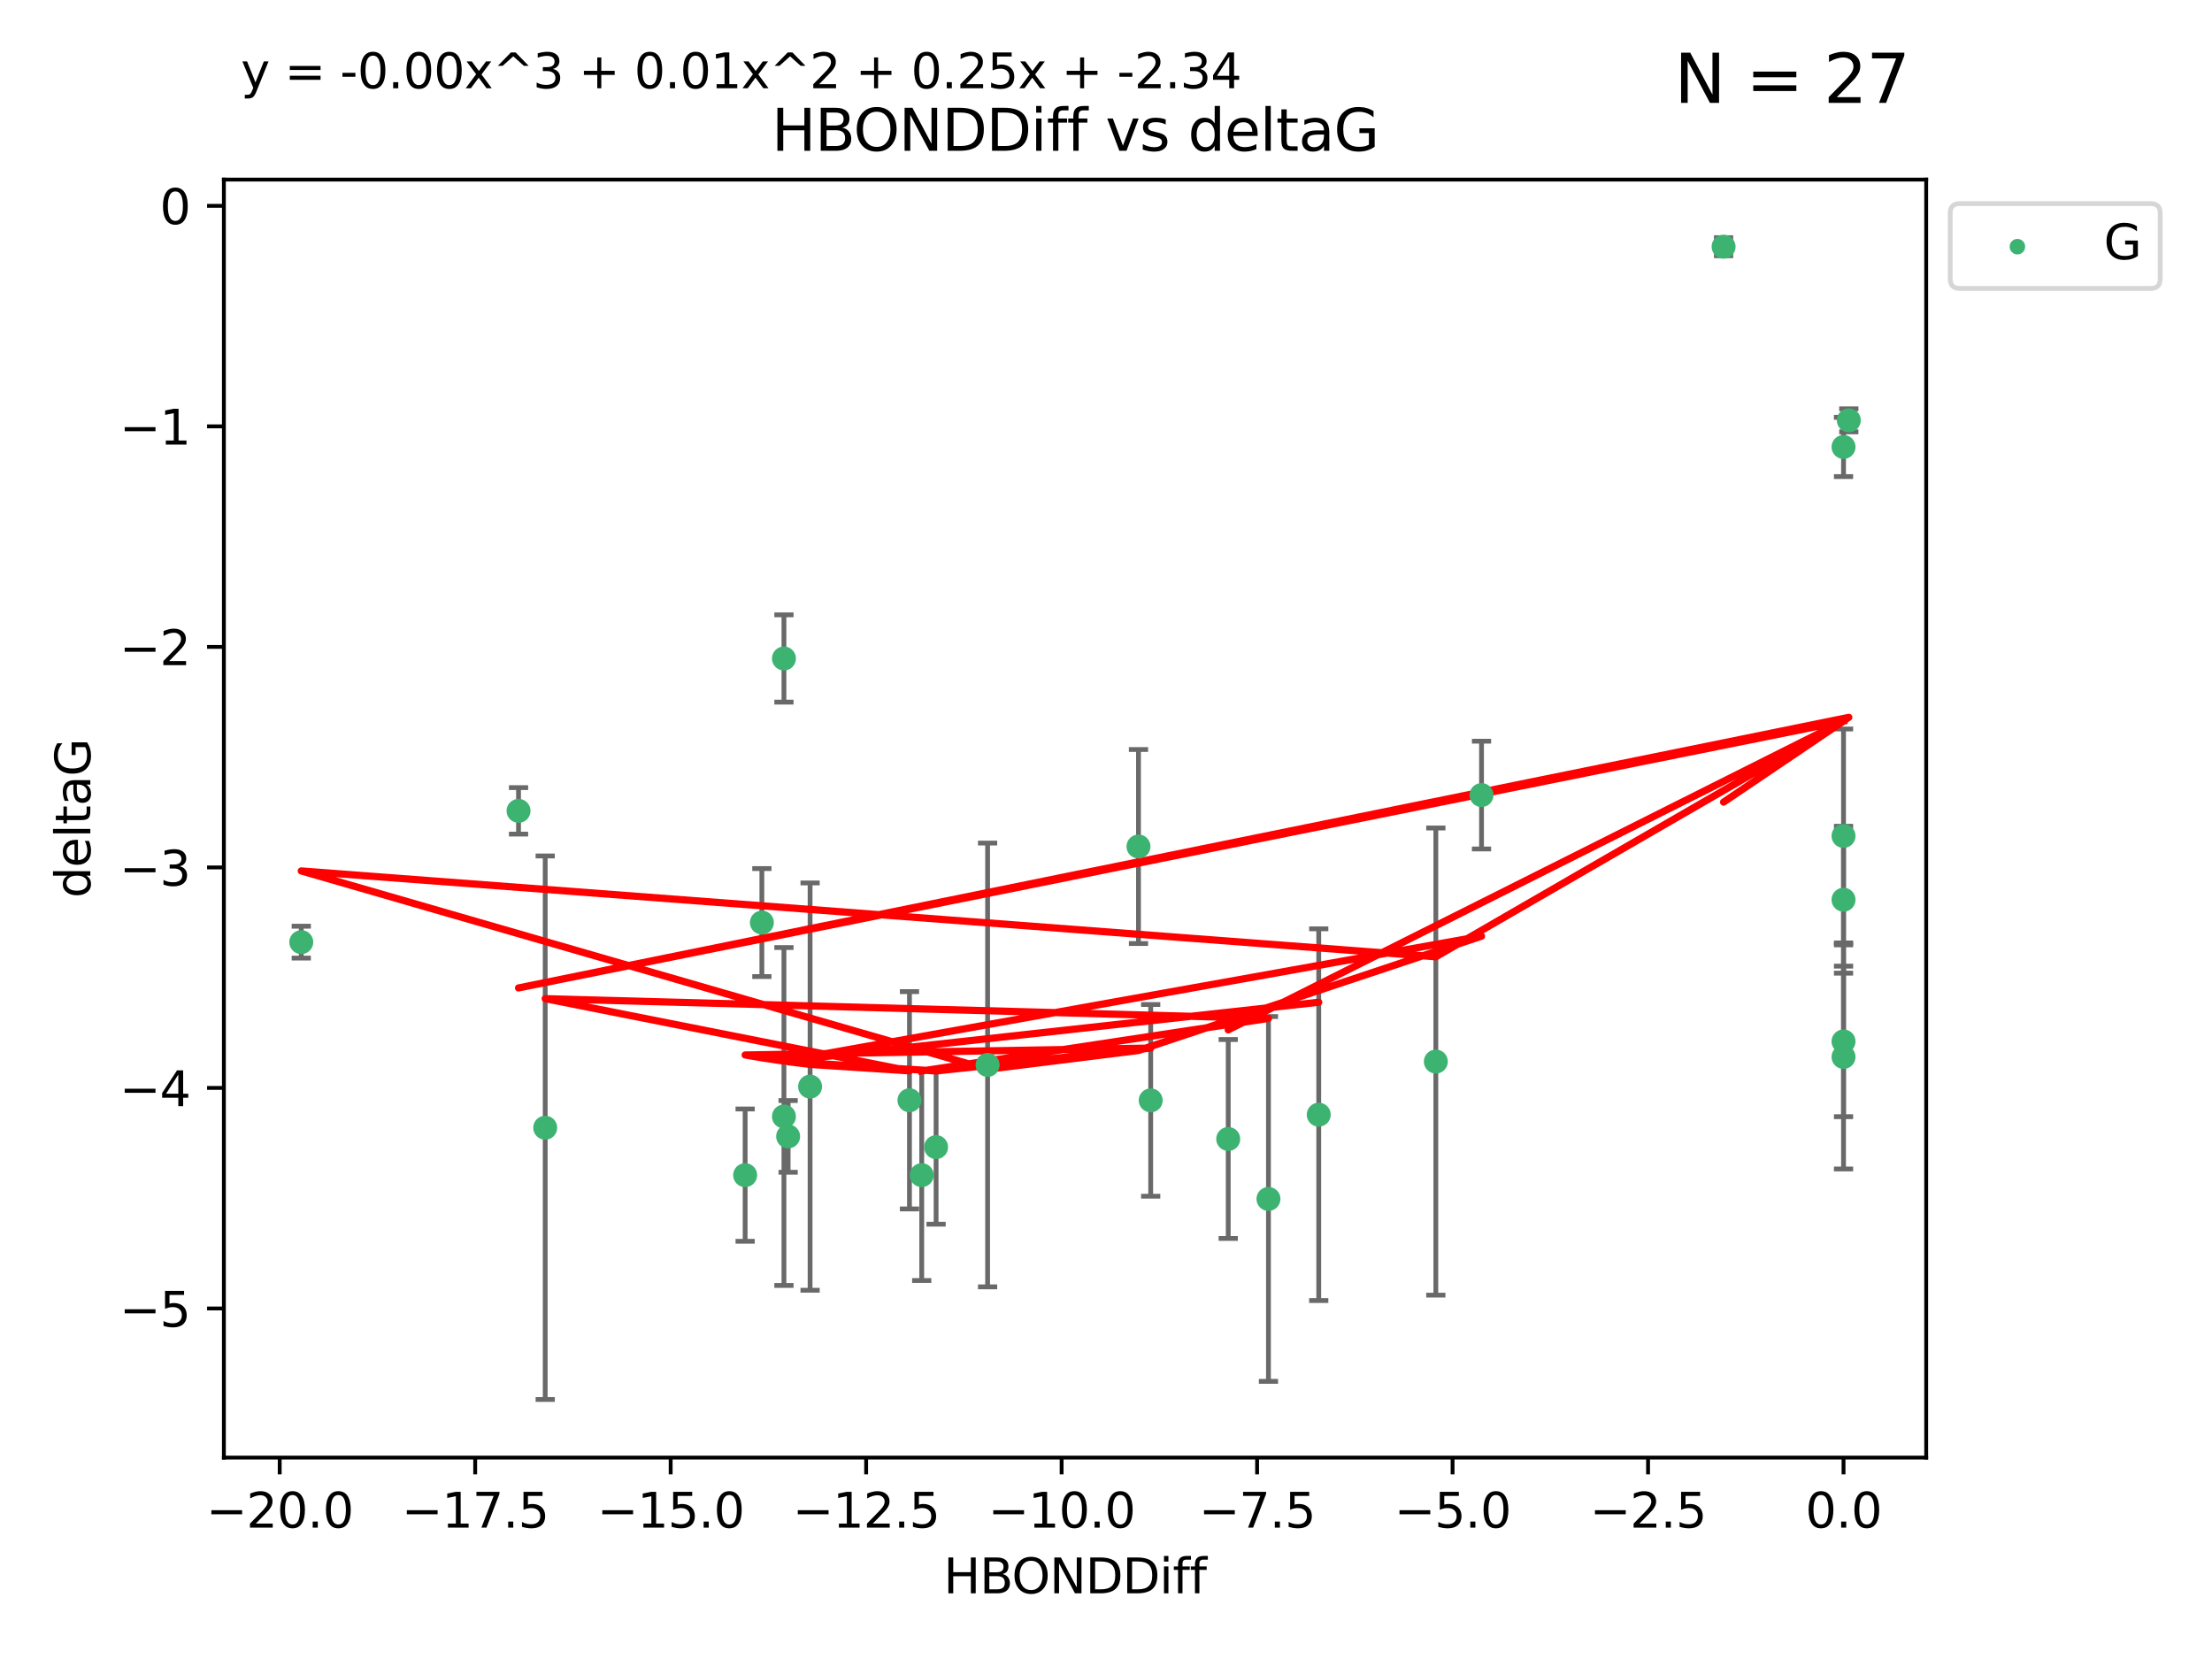 <?xml version="1.0" encoding="utf-8" standalone="no"?>
<!DOCTYPE svg PUBLIC "-//W3C//DTD SVG 1.1//EN"
  "http://www.w3.org/Graphics/SVG/1.1/DTD/svg11.dtd">
<svg xmlns:xlink="http://www.w3.org/1999/xlink" width="460.8pt" height="345.6pt" viewBox="0 0 460.8 345.6" xmlns="http://www.w3.org/2000/svg" version="1.1">
 <defs>
  <style type="text/css">*{stroke-linejoin: round; stroke-linecap: butt}</style>
 </defs>
 <g id="figure_1">
  <g id="patch_1">
   <path d="M 0 345.6 
L 460.8 345.6 
L 460.8 0 
L 0 0 
z
" style="fill: #ffffff"/>
  </g>
  <g id="axes_1">
   <g id="patch_2">
    <path d="M 46.64 303.64 
L 401.26 303.64 
L 401.26 37.411 
L 46.64 37.411 
z
" style="fill: #ffffff"/>
   </g>
   <g id="PathCollection_1">
    <defs>
     <path id="m6a89bf83ae" d="M 0 1.118 
C 0.297 1.118 0.581 1 0.791 0.791 
C 1 0.581 1.118 0.297 1.118 0 
C 1.118 -0.297 1 -0.581 0.791 -0.791 
C 0.581 -1 0.297 -1.118 0 -1.118 
C -0.297 -1.118 -0.581 -1 -0.791 -0.791 
C -1 -0.581 -1.118 -0.297 -1.118 0 
C -1.118 0.297 -1 0.581 -0.791 0.791 
C -0.581 1 -0.297 1.118 0 1.118 
z
" style="stroke: #3cb371"/>
    </defs>
    <g clip-path="url(#p6e19964508)">
     <use xlink:href="#m6a89bf83ae" x="192.013" y="244.801" style="fill: #3cb371; stroke: #3cb371"/>
     <use xlink:href="#m6a89bf83ae" x="264.243" y="249.76" style="fill: #3cb371; stroke: #3cb371"/>
     <use xlink:href="#m6a89bf83ae" x="113.576" y="234.926" style="fill: #3cb371; stroke: #3cb371"/>
     <use xlink:href="#m6a89bf83ae" x="189.459" y="229.207" style="fill: #3cb371; stroke: #3cb371"/>
     <use xlink:href="#m6a89bf83ae" x="168.756" y="226.36" style="fill: #3cb371; stroke: #3cb371"/>
     <use xlink:href="#m6a89bf83ae" x="164.182" y="236.736" style="fill: #3cb371; stroke: #3cb371"/>
     <use xlink:href="#m6a89bf83ae" x="195.003" y="238.966" style="fill: #3cb371; stroke: #3cb371"/>
     <use xlink:href="#m6a89bf83ae" x="239.711" y="229.226" style="fill: #3cb371; stroke: #3cb371"/>
     <use xlink:href="#m6a89bf83ae" x="155.227" y="244.803" style="fill: #3cb371; stroke: #3cb371"/>
     <use xlink:href="#m6a89bf83ae" x="158.711" y="192.187" style="fill: #3cb371; stroke: #3cb371"/>
     <use xlink:href="#m6a89bf83ae" x="163.309" y="232.587" style="fill: #3cb371; stroke: #3cb371"/>
     <use xlink:href="#m6a89bf83ae" x="274.717" y="232.207" style="fill: #3cb371; stroke: #3cb371"/>
     <use xlink:href="#m6a89bf83ae" x="163.311" y="137.174" style="fill: #3cb371; stroke: #3cb371"/>
     <use xlink:href="#m6a89bf83ae" x="308.628" y="165.628" style="fill: #3cb371; stroke: #3cb371"/>
     <use xlink:href="#m6a89bf83ae" x="237.168" y="176.344" style="fill: #3cb371; stroke: #3cb371"/>
     <use xlink:href="#m6a89bf83ae" x="205.734" y="221.848" style="fill: #3cb371; stroke: #3cb371"/>
     <use xlink:href="#m6a89bf83ae" x="62.759" y="196.265" style="fill: #3cb371; stroke: #3cb371"/>
     <use xlink:href="#m6a89bf83ae" x="299.111" y="221.145" style="fill: #3cb371; stroke: #3cb371"/>
     <use xlink:href="#m6a89bf83ae" x="384.041" y="187.429" style="fill: #3cb371; stroke: #3cb371"/>
     <use xlink:href="#m6a89bf83ae" x="384.041" y="174.144" style="fill: #3cb371; stroke: #3cb371"/>
     <use xlink:href="#m6a89bf83ae" x="384.041" y="220.179" style="fill: #3cb371; stroke: #3cb371"/>
     <use xlink:href="#m6a89bf83ae" x="255.861" y="237.271" style="fill: #3cb371; stroke: #3cb371"/>
     <use xlink:href="#m6a89bf83ae" x="384.041" y="93.109" style="fill: #3cb371; stroke: #3cb371"/>
     <use xlink:href="#m6a89bf83ae" x="359.055" y="51.392" style="fill: #3cb371; stroke: #3cb371"/>
     <use xlink:href="#m6a89bf83ae" x="385.141" y="87.559" style="fill: #3cb371; stroke: #3cb371"/>
     <use xlink:href="#m6a89bf83ae" x="108.02" y="168.916" style="fill: #3cb371; stroke: #3cb371"/>
     <use xlink:href="#m6a89bf83ae" x="384.041" y="216.946" style="fill: #3cb371; stroke: #3cb371"/>
    </g>
   </g>
   <g id="matplotlib.axis_1">
    <g id="xtick_1">
     <g id="line2d_1">
      <defs>
       <path id="mb4b4fa2642" d="M 0 0 
L 0 3.5 
" style="stroke: #000000; stroke-width: 0.8"/>
      </defs>
      <g>
       <use xlink:href="#mb4b4fa2642" x="58.268" y="303.64" style="stroke: #000000; stroke-width: 0.8"/>
      </g>
     </g>
     <g id="text_1">
      <!-- −20.0 -->
      <g transform="translate(42.946 318.238)scale(0.1 -0.1)">
       <defs>
        <path id="DejaVuSans-2212" d="M 678 2272 
L 4684 2272 
L 4684 1741 
L 678 1741 
L 678 2272 
z
" transform="scale(0.016)"/>
        <path id="DejaVuSans-32" d="M 1228 531 
L 3431 531 
L 3431 0 
L 469 0 
L 469 531 
Q 828 903 1448 1529 
Q 2069 2156 2228 2338 
Q 2531 2678 2651 2914 
Q 2772 3150 2772 3378 
Q 2772 3750 2511 3984 
Q 2250 4219 1831 4219 
Q 1534 4219 1204 4116 
Q 875 4013 500 3803 
L 500 4441 
Q 881 4594 1212 4672 
Q 1544 4750 1819 4750 
Q 2544 4750 2975 4387 
Q 3406 4025 3406 3419 
Q 3406 3131 3298 2873 
Q 3191 2616 2906 2266 
Q 2828 2175 2409 1742 
Q 1991 1309 1228 531 
z
" transform="scale(0.016)"/>
        <path id="DejaVuSans-30" d="M 2034 4250 
Q 1547 4250 1301 3770 
Q 1056 3291 1056 2328 
Q 1056 1369 1301 889 
Q 1547 409 2034 409 
Q 2525 409 2770 889 
Q 3016 1369 3016 2328 
Q 3016 3291 2770 3770 
Q 2525 4250 2034 4250 
z
M 2034 4750 
Q 2819 4750 3233 4129 
Q 3647 3509 3647 2328 
Q 3647 1150 3233 529 
Q 2819 -91 2034 -91 
Q 1250 -91 836 529 
Q 422 1150 422 2328 
Q 422 3509 836 4129 
Q 1250 4750 2034 4750 
z
" transform="scale(0.016)"/>
        <path id="DejaVuSans-2e" d="M 684 794 
L 1344 794 
L 1344 0 
L 684 0 
L 684 794 
z
" transform="scale(0.016)"/>
       </defs>
       <use xlink:href="#DejaVuSans-2212"/>
       <use xlink:href="#DejaVuSans-32" x="83.789"/>
       <use xlink:href="#DejaVuSans-30" x="147.412"/>
       <use xlink:href="#DejaVuSans-2e" x="211.035"/>
       <use xlink:href="#DejaVuSans-30" x="242.822"/>
      </g>
     </g>
    </g>
    <g id="xtick_2">
     <g id="line2d_2">
      <g>
       <use xlink:href="#mb4b4fa2642" x="98.99" y="303.64" style="stroke: #000000; stroke-width: 0.8"/>
      </g>
     </g>
     <g id="text_2">
      <!-- −17.5 -->
      <g transform="translate(83.667 318.238)scale(0.1 -0.1)">
       <defs>
        <path id="DejaVuSans-31" d="M 794 531 
L 1825 531 
L 1825 4091 
L 703 3866 
L 703 4441 
L 1819 4666 
L 2450 4666 
L 2450 531 
L 3481 531 
L 3481 0 
L 794 0 
L 794 531 
z
" transform="scale(0.016)"/>
        <path id="DejaVuSans-37" d="M 525 4666 
L 3525 4666 
L 3525 4397 
L 1831 0 
L 1172 0 
L 2766 4134 
L 525 4134 
L 525 4666 
z
" transform="scale(0.016)"/>
        <path id="DejaVuSans-35" d="M 691 4666 
L 3169 4666 
L 3169 4134 
L 1269 4134 
L 1269 2991 
Q 1406 3038 1543 3061 
Q 1681 3084 1819 3084 
Q 2600 3084 3056 2656 
Q 3513 2228 3513 1497 
Q 3513 744 3044 326 
Q 2575 -91 1722 -91 
Q 1428 -91 1123 -41 
Q 819 9 494 109 
L 494 744 
Q 775 591 1075 516 
Q 1375 441 1709 441 
Q 2250 441 2565 725 
Q 2881 1009 2881 1497 
Q 2881 1984 2565 2268 
Q 2250 2553 1709 2553 
Q 1456 2553 1204 2497 
Q 953 2441 691 2322 
L 691 4666 
z
" transform="scale(0.016)"/>
       </defs>
       <use xlink:href="#DejaVuSans-2212"/>
       <use xlink:href="#DejaVuSans-31" x="83.789"/>
       <use xlink:href="#DejaVuSans-37" x="147.412"/>
       <use xlink:href="#DejaVuSans-2e" x="211.035"/>
       <use xlink:href="#DejaVuSans-35" x="242.822"/>
      </g>
     </g>
    </g>
    <g id="xtick_3">
     <g id="line2d_3">
      <g>
       <use xlink:href="#mb4b4fa2642" x="139.712" y="303.64" style="stroke: #000000; stroke-width: 0.8"/>
      </g>
     </g>
     <g id="text_3">
      <!-- −15.0 -->
      <g transform="translate(124.389 318.238)scale(0.1 -0.1)">
       <use xlink:href="#DejaVuSans-2212"/>
       <use xlink:href="#DejaVuSans-31" x="83.789"/>
       <use xlink:href="#DejaVuSans-35" x="147.412"/>
       <use xlink:href="#DejaVuSans-2e" x="211.035"/>
       <use xlink:href="#DejaVuSans-30" x="242.822"/>
      </g>
     </g>
    </g>
    <g id="xtick_4">
     <g id="line2d_4">
      <g>
       <use xlink:href="#mb4b4fa2642" x="180.433" y="303.64" style="stroke: #000000; stroke-width: 0.8"/>
      </g>
     </g>
     <g id="text_4">
      <!-- −12.5 -->
      <g transform="translate(165.111 318.238)scale(0.1 -0.1)">
       <use xlink:href="#DejaVuSans-2212"/>
       <use xlink:href="#DejaVuSans-31" x="83.789"/>
       <use xlink:href="#DejaVuSans-32" x="147.412"/>
       <use xlink:href="#DejaVuSans-2e" x="211.035"/>
       <use xlink:href="#DejaVuSans-35" x="242.822"/>
      </g>
     </g>
    </g>
    <g id="xtick_5">
     <g id="line2d_5">
      <g>
       <use xlink:href="#mb4b4fa2642" x="221.155" y="303.64" style="stroke: #000000; stroke-width: 0.8"/>
      </g>
     </g>
     <g id="text_5">
      <!-- −10.0 -->
      <g transform="translate(205.832 318.238)scale(0.1 -0.1)">
       <use xlink:href="#DejaVuSans-2212"/>
       <use xlink:href="#DejaVuSans-31" x="83.789"/>
       <use xlink:href="#DejaVuSans-30" x="147.412"/>
       <use xlink:href="#DejaVuSans-2e" x="211.035"/>
       <use xlink:href="#DejaVuSans-30" x="242.822"/>
      </g>
     </g>
    </g>
    <g id="xtick_6">
     <g id="line2d_6">
      <g>
       <use xlink:href="#mb4b4fa2642" x="261.877" y="303.64" style="stroke: #000000; stroke-width: 0.8"/>
      </g>
     </g>
     <g id="text_6">
      <!-- −7.5 -->
      <g transform="translate(249.735 318.238)scale(0.1 -0.1)">
       <use xlink:href="#DejaVuSans-2212"/>
       <use xlink:href="#DejaVuSans-37" x="83.789"/>
       <use xlink:href="#DejaVuSans-2e" x="147.412"/>
       <use xlink:href="#DejaVuSans-35" x="179.199"/>
      </g>
     </g>
    </g>
    <g id="xtick_7">
     <g id="line2d_7">
      <g>
       <use xlink:href="#mb4b4fa2642" x="302.598" y="303.64" style="stroke: #000000; stroke-width: 0.8"/>
      </g>
     </g>
     <g id="text_7">
      <!-- −5.0 -->
      <g transform="translate(290.457 318.238)scale(0.1 -0.1)">
       <use xlink:href="#DejaVuSans-2212"/>
       <use xlink:href="#DejaVuSans-35" x="83.789"/>
       <use xlink:href="#DejaVuSans-2e" x="147.412"/>
       <use xlink:href="#DejaVuSans-30" x="179.199"/>
      </g>
     </g>
    </g>
    <g id="xtick_8">
     <g id="line2d_8">
      <g>
       <use xlink:href="#mb4b4fa2642" x="343.32" y="303.64" style="stroke: #000000; stroke-width: 0.8"/>
      </g>
     </g>
     <g id="text_8">
      <!-- −2.5 -->
      <g transform="translate(331.178 318.238)scale(0.1 -0.1)">
       <use xlink:href="#DejaVuSans-2212"/>
       <use xlink:href="#DejaVuSans-32" x="83.789"/>
       <use xlink:href="#DejaVuSans-2e" x="147.412"/>
       <use xlink:href="#DejaVuSans-35" x="179.199"/>
      </g>
     </g>
    </g>
    <g id="xtick_9">
     <g id="line2d_9">
      <g>
       <use xlink:href="#mb4b4fa2642" x="384.041" y="303.64" style="stroke: #000000; stroke-width: 0.8"/>
      </g>
     </g>
     <g id="text_9">
      <!-- 0.0 -->
      <g transform="translate(376.09 318.238)scale(0.1 -0.1)">
       <use xlink:href="#DejaVuSans-30"/>
       <use xlink:href="#DejaVuSans-2e" x="63.623"/>
       <use xlink:href="#DejaVuSans-30" x="95.41"/>
      </g>
     </g>
    </g>
    <g id="text_10">
     <!-- HBONDDiff -->
     <g transform="translate(196.561 331.917)scale(0.1 -0.1)">
      <defs>
       <path id="DejaVuSans-48" d="M 628 4666 
L 1259 4666 
L 1259 2753 
L 3553 2753 
L 3553 4666 
L 4184 4666 
L 4184 0 
L 3553 0 
L 3553 2222 
L 1259 2222 
L 1259 0 
L 628 0 
L 628 4666 
z
" transform="scale(0.016)"/>
       <path id="DejaVuSans-42" d="M 1259 2228 
L 1259 519 
L 2272 519 
Q 2781 519 3026 730 
Q 3272 941 3272 1375 
Q 3272 1813 3026 2020 
Q 2781 2228 2272 2228 
L 1259 2228 
z
M 1259 4147 
L 1259 2741 
L 2194 2741 
Q 2656 2741 2882 2914 
Q 3109 3088 3109 3444 
Q 3109 3797 2882 3972 
Q 2656 4147 2194 4147 
L 1259 4147 
z
M 628 4666 
L 2241 4666 
Q 2963 4666 3353 4366 
Q 3744 4066 3744 3513 
Q 3744 3084 3544 2831 
Q 3344 2578 2956 2516 
Q 3422 2416 3680 2098 
Q 3938 1781 3938 1306 
Q 3938 681 3513 340 
Q 3088 0 2303 0 
L 628 0 
L 628 4666 
z
" transform="scale(0.016)"/>
       <path id="DejaVuSans-4f" d="M 2522 4238 
Q 1834 4238 1429 3725 
Q 1025 3213 1025 2328 
Q 1025 1447 1429 934 
Q 1834 422 2522 422 
Q 3209 422 3611 934 
Q 4013 1447 4013 2328 
Q 4013 3213 3611 3725 
Q 3209 4238 2522 4238 
z
M 2522 4750 
Q 3503 4750 4090 4092 
Q 4678 3434 4678 2328 
Q 4678 1225 4090 567 
Q 3503 -91 2522 -91 
Q 1538 -91 948 565 
Q 359 1222 359 2328 
Q 359 3434 948 4092 
Q 1538 4750 2522 4750 
z
" transform="scale(0.016)"/>
       <path id="DejaVuSans-4e" d="M 628 4666 
L 1478 4666 
L 3547 763 
L 3547 4666 
L 4159 4666 
L 4159 0 
L 3309 0 
L 1241 3903 
L 1241 0 
L 628 0 
L 628 4666 
z
" transform="scale(0.016)"/>
       <path id="DejaVuSans-44" d="M 1259 4147 
L 1259 519 
L 2022 519 
Q 2988 519 3436 956 
Q 3884 1394 3884 2338 
Q 3884 3275 3436 3711 
Q 2988 4147 2022 4147 
L 1259 4147 
z
M 628 4666 
L 1925 4666 
Q 3281 4666 3915 4102 
Q 4550 3538 4550 2338 
Q 4550 1131 3912 565 
Q 3275 0 1925 0 
L 628 0 
L 628 4666 
z
" transform="scale(0.016)"/>
       <path id="DejaVuSans-69" d="M 603 3500 
L 1178 3500 
L 1178 0 
L 603 0 
L 603 3500 
z
M 603 4863 
L 1178 4863 
L 1178 4134 
L 603 4134 
L 603 4863 
z
" transform="scale(0.016)"/>
       <path id="DejaVuSans-66" d="M 2375 4863 
L 2375 4384 
L 1825 4384 
Q 1516 4384 1395 4259 
Q 1275 4134 1275 3809 
L 1275 3500 
L 2222 3500 
L 2222 3053 
L 1275 3053 
L 1275 0 
L 697 0 
L 697 3053 
L 147 3053 
L 147 3500 
L 697 3500 
L 697 3744 
Q 697 4328 969 4595 
Q 1241 4863 1831 4863 
L 2375 4863 
z
" transform="scale(0.016)"/>
      </defs>
      <use xlink:href="#DejaVuSans-48"/>
      <use xlink:href="#DejaVuSans-42" x="75.195"/>
      <use xlink:href="#DejaVuSans-4f" x="142.049"/>
      <use xlink:href="#DejaVuSans-4e" x="220.76"/>
      <use xlink:href="#DejaVuSans-44" x="295.564"/>
      <use xlink:href="#DejaVuSans-44" x="372.566"/>
      <use xlink:href="#DejaVuSans-69" x="449.568"/>
      <use xlink:href="#DejaVuSans-66" x="477.352"/>
      <use xlink:href="#DejaVuSans-66" x="512.557"/>
     </g>
    </g>
   </g>
   <g id="matplotlib.axis_2">
    <g id="ytick_1">
     <g id="line2d_10">
      <defs>
       <path id="mc82c2c93db" d="M 0 0 
L -3.5 0 
" style="stroke: #000000; stroke-width: 0.8"/>
      </defs>
      <g>
       <use xlink:href="#mc82c2c93db" x="46.64" y="272.58" style="stroke: #000000; stroke-width: 0.8"/>
      </g>
     </g>
     <g id="text_11">
      <!-- −5 -->
      <g transform="translate(24.898 276.379)scale(0.1 -0.1)">
       <use xlink:href="#DejaVuSans-2212"/>
       <use xlink:href="#DejaVuSans-35" x="83.789"/>
      </g>
     </g>
    </g>
    <g id="ytick_2">
     <g id="line2d_11">
      <g>
       <use xlink:href="#mc82c2c93db" x="46.64" y="226.639" style="stroke: #000000; stroke-width: 0.8"/>
      </g>
     </g>
     <g id="text_12">
      <!-- −4 -->
      <g transform="translate(24.898 230.438)scale(0.1 -0.1)">
       <defs>
        <path id="DejaVuSans-34" d="M 2419 4116 
L 825 1625 
L 2419 1625 
L 2419 4116 
z
M 2253 4666 
L 3047 4666 
L 3047 1625 
L 3713 1625 
L 3713 1100 
L 3047 1100 
L 3047 0 
L 2419 0 
L 2419 1100 
L 313 1100 
L 313 1709 
L 2253 4666 
z
" transform="scale(0.016)"/>
       </defs>
       <use xlink:href="#DejaVuSans-2212"/>
       <use xlink:href="#DejaVuSans-34" x="83.789"/>
      </g>
     </g>
    </g>
    <g id="ytick_3">
     <g id="line2d_12">
      <g>
       <use xlink:href="#mc82c2c93db" x="46.64" y="180.698" style="stroke: #000000; stroke-width: 0.8"/>
      </g>
     </g>
     <g id="text_13">
      <!-- −3 -->
      <g transform="translate(24.898 184.498)scale(0.1 -0.1)">
       <defs>
        <path id="DejaVuSans-33" d="M 2597 2516 
Q 3050 2419 3304 2112 
Q 3559 1806 3559 1356 
Q 3559 666 3084 287 
Q 2609 -91 1734 -91 
Q 1441 -91 1130 -33 
Q 819 25 488 141 
L 488 750 
Q 750 597 1062 519 
Q 1375 441 1716 441 
Q 2309 441 2620 675 
Q 2931 909 2931 1356 
Q 2931 1769 2642 2001 
Q 2353 2234 1838 2234 
L 1294 2234 
L 1294 2753 
L 1863 2753 
Q 2328 2753 2575 2939 
Q 2822 3125 2822 3475 
Q 2822 3834 2567 4026 
Q 2313 4219 1838 4219 
Q 1578 4219 1281 4162 
Q 984 4106 628 3988 
L 628 4550 
Q 988 4650 1302 4700 
Q 1616 4750 1894 4750 
Q 2613 4750 3031 4423 
Q 3450 4097 3450 3541 
Q 3450 3153 3228 2886 
Q 3006 2619 2597 2516 
z
" transform="scale(0.016)"/>
       </defs>
       <use xlink:href="#DejaVuSans-2212"/>
       <use xlink:href="#DejaVuSans-33" x="83.789"/>
      </g>
     </g>
    </g>
    <g id="ytick_4">
     <g id="line2d_13">
      <g>
       <use xlink:href="#mc82c2c93db" x="46.64" y="134.758" style="stroke: #000000; stroke-width: 0.8"/>
      </g>
     </g>
     <g id="text_14">
      <!-- −2 -->
      <g transform="translate(24.898 138.557)scale(0.1 -0.1)">
       <use xlink:href="#DejaVuSans-2212"/>
       <use xlink:href="#DejaVuSans-32" x="83.789"/>
      </g>
     </g>
    </g>
    <g id="ytick_5">
     <g id="line2d_14">
      <g>
       <use xlink:href="#mc82c2c93db" x="46.64" y="88.817" style="stroke: #000000; stroke-width: 0.8"/>
      </g>
     </g>
     <g id="text_15">
      <!-- −1 -->
      <g transform="translate(24.898 92.616)scale(0.1 -0.1)">
       <use xlink:href="#DejaVuSans-2212"/>
       <use xlink:href="#DejaVuSans-31" x="83.789"/>
      </g>
     </g>
    </g>
    <g id="ytick_6">
     <g id="line2d_15">
      <g>
       <use xlink:href="#mc82c2c93db" x="46.64" y="42.876" style="stroke: #000000; stroke-width: 0.8"/>
      </g>
     </g>
     <g id="text_16">
      <!-- 0 -->
      <g transform="translate(33.278 46.676)scale(0.1 -0.1)">
       <use xlink:href="#DejaVuSans-30"/>
      </g>
     </g>
    </g>
    <g id="text_17">
     <!-- deltaG -->
     <g transform="translate(18.818 187.064)rotate(-90)scale(0.1 -0.1)">
      <defs>
       <path id="DejaVuSans-64" d="M 2906 2969 
L 2906 4863 
L 3481 4863 
L 3481 0 
L 2906 0 
L 2906 525 
Q 2725 213 2448 61 
Q 2172 -91 1784 -91 
Q 1150 -91 751 415 
Q 353 922 353 1747 
Q 353 2572 751 3078 
Q 1150 3584 1784 3584 
Q 2172 3584 2448 3432 
Q 2725 3281 2906 2969 
z
M 947 1747 
Q 947 1113 1208 752 
Q 1469 391 1925 391 
Q 2381 391 2643 752 
Q 2906 1113 2906 1747 
Q 2906 2381 2643 2742 
Q 2381 3103 1925 3103 
Q 1469 3103 1208 2742 
Q 947 2381 947 1747 
z
" transform="scale(0.016)"/>
       <path id="DejaVuSans-65" d="M 3597 1894 
L 3597 1613 
L 953 1613 
Q 991 1019 1311 708 
Q 1631 397 2203 397 
Q 2534 397 2845 478 
Q 3156 559 3463 722 
L 3463 178 
Q 3153 47 2828 -22 
Q 2503 -91 2169 -91 
Q 1331 -91 842 396 
Q 353 884 353 1716 
Q 353 2575 817 3079 
Q 1281 3584 2069 3584 
Q 2775 3584 3186 3129 
Q 3597 2675 3597 1894 
z
M 3022 2063 
Q 3016 2534 2758 2815 
Q 2500 3097 2075 3097 
Q 1594 3097 1305 2825 
Q 1016 2553 972 2059 
L 3022 2063 
z
" transform="scale(0.016)"/>
       <path id="DejaVuSans-6c" d="M 603 4863 
L 1178 4863 
L 1178 0 
L 603 0 
L 603 4863 
z
" transform="scale(0.016)"/>
       <path id="DejaVuSans-74" d="M 1172 4494 
L 1172 3500 
L 2356 3500 
L 2356 3053 
L 1172 3053 
L 1172 1153 
Q 1172 725 1289 603 
Q 1406 481 1766 481 
L 2356 481 
L 2356 0 
L 1766 0 
Q 1100 0 847 248 
Q 594 497 594 1153 
L 594 3053 
L 172 3053 
L 172 3500 
L 594 3500 
L 594 4494 
L 1172 4494 
z
" transform="scale(0.016)"/>
       <path id="DejaVuSans-61" d="M 2194 1759 
Q 1497 1759 1228 1600 
Q 959 1441 959 1056 
Q 959 750 1161 570 
Q 1363 391 1709 391 
Q 2188 391 2477 730 
Q 2766 1069 2766 1631 
L 2766 1759 
L 2194 1759 
z
M 3341 1997 
L 3341 0 
L 2766 0 
L 2766 531 
Q 2569 213 2275 61 
Q 1981 -91 1556 -91 
Q 1019 -91 701 211 
Q 384 513 384 1019 
Q 384 1609 779 1909 
Q 1175 2209 1959 2209 
L 2766 2209 
L 2766 2266 
Q 2766 2663 2505 2880 
Q 2244 3097 1772 3097 
Q 1472 3097 1187 3025 
Q 903 2953 641 2809 
L 641 3341 
Q 956 3463 1253 3523 
Q 1550 3584 1831 3584 
Q 2591 3584 2966 3190 
Q 3341 2797 3341 1997 
z
" transform="scale(0.016)"/>
       <path id="DejaVuSans-47" d="M 3809 666 
L 3809 1919 
L 2778 1919 
L 2778 2438 
L 4434 2438 
L 4434 434 
Q 4069 175 3628 42 
Q 3188 -91 2688 -91 
Q 1594 -91 976 548 
Q 359 1188 359 2328 
Q 359 3472 976 4111 
Q 1594 4750 2688 4750 
Q 3144 4750 3555 4637 
Q 3966 4525 4313 4306 
L 4313 3634 
Q 3963 3931 3569 4081 
Q 3175 4231 2741 4231 
Q 1884 4231 1454 3753 
Q 1025 3275 1025 2328 
Q 1025 1384 1454 906 
Q 1884 428 2741 428 
Q 3075 428 3337 486 
Q 3600 544 3809 666 
z
" transform="scale(0.016)"/>
      </defs>
      <use xlink:href="#DejaVuSans-64"/>
      <use xlink:href="#DejaVuSans-65" x="63.477"/>
      <use xlink:href="#DejaVuSans-6c" x="125"/>
      <use xlink:href="#DejaVuSans-74" x="152.783"/>
      <use xlink:href="#DejaVuSans-61" x="191.992"/>
      <use xlink:href="#DejaVuSans-47" x="253.271"/>
     </g>
    </g>
   </g>
   <g id="LineCollection_1">
    <path d="M 192.013 266.756 
L 192.013 222.846 
" clip-path="url(#p6e19964508)" style="fill: none; stroke: #696969"/>
    <path d="M 264.243 287.759 
L 264.243 211.762 
" clip-path="url(#p6e19964508)" style="fill: none; stroke: #696969"/>
    <path d="M 113.576 291.539 
L 113.576 178.313 
" clip-path="url(#p6e19964508)" style="fill: none; stroke: #696969"/>
    <path d="M 189.459 251.842 
L 189.459 206.572 
" clip-path="url(#p6e19964508)" style="fill: none; stroke: #696969"/>
    <path d="M 168.756 268.784 
L 168.756 183.936 
" clip-path="url(#p6e19964508)" style="fill: none; stroke: #696969"/>
    <path d="M 164.182 244.208 
L 164.182 229.264 
" clip-path="url(#p6e19964508)" style="fill: none; stroke: #696969"/>
    <path d="M 195.003 255.018 
L 195.003 222.914 
" clip-path="url(#p6e19964508)" style="fill: none; stroke: #696969"/>
    <path d="M 239.711 249.192 
L 239.711 209.26 
" clip-path="url(#p6e19964508)" style="fill: none; stroke: #696969"/>
    <path d="M 155.227 258.582 
L 155.227 231.024 
" clip-path="url(#p6e19964508)" style="fill: none; stroke: #696969"/>
    <path d="M 158.711 203.432 
L 158.711 180.942 
" clip-path="url(#p6e19964508)" style="fill: none; stroke: #696969"/>
    <path d="M 163.309 267.782 
L 163.309 197.392 
" clip-path="url(#p6e19964508)" style="fill: none; stroke: #696969"/>
    <path d="M 274.717 270.925 
L 274.717 193.49 
" clip-path="url(#p6e19964508)" style="fill: none; stroke: #696969"/>
    <path d="M 163.311 146.264 
L 163.311 128.083 
" clip-path="url(#p6e19964508)" style="fill: none; stroke: #696969"/>
    <path d="M 308.628 176.852 
L 308.628 154.404 
" clip-path="url(#p6e19964508)" style="fill: none; stroke: #696969"/>
    <path d="M 237.168 196.549 
L 237.168 156.139 
" clip-path="url(#p6e19964508)" style="fill: none; stroke: #696969"/>
    <path d="M 205.734 268.073 
L 205.734 175.623 
" clip-path="url(#p6e19964508)" style="fill: none; stroke: #696969"/>
    <path d="M 62.759 199.585 
L 62.759 192.945 
" clip-path="url(#p6e19964508)" style="fill: none; stroke: #696969"/>
    <path d="M 299.111 269.803 
L 299.111 172.488 
" clip-path="url(#p6e19964508)" style="fill: none; stroke: #696969"/>
    <path d="M 384.041 202.728 
L 384.041 172.13 
" clip-path="url(#p6e19964508)" style="fill: none; stroke: #696969"/>
    <path d="M 384.041 196.426 
L 384.041 151.862 
" clip-path="url(#p6e19964508)" style="fill: none; stroke: #696969"/>
    <path d="M 384.041 243.521 
L 384.041 196.837 
" clip-path="url(#p6e19964508)" style="fill: none; stroke: #696969"/>
    <path d="M 255.861 257.991 
L 255.861 216.551 
" clip-path="url(#p6e19964508)" style="fill: none; stroke: #696969"/>
    <path d="M 384.041 99.282 
L 384.041 86.936 
" clip-path="url(#p6e19964508)" style="fill: none; stroke: #696969"/>
    <path d="M 359.055 53.271 
L 359.055 49.513 
" clip-path="url(#p6e19964508)" style="fill: none; stroke: #696969"/>
    <path d="M 385.141 89.96 
L 385.141 85.158 
" clip-path="url(#p6e19964508)" style="fill: none; stroke: #696969"/>
    <path d="M 108.02 173.755 
L 108.02 164.078 
" clip-path="url(#p6e19964508)" style="fill: none; stroke: #696969"/>
    <path d="M 384.041 232.625 
L 384.041 201.266 
" clip-path="url(#p6e19964508)" style="fill: none; stroke: #696969"/>
   </g>
   <g id="line2d_16">
    <defs>
     <path id="mc33d3bee3c" d="M 2 0 
L -2 -0 
" style="stroke: #696969"/>
    </defs>
    <g clip-path="url(#p6e19964508)">
     <use xlink:href="#mc33d3bee3c" x="192.013" y="266.756" style="fill: #696969; stroke: #696969"/>
     <use xlink:href="#mc33d3bee3c" x="264.243" y="287.759" style="fill: #696969; stroke: #696969"/>
     <use xlink:href="#mc33d3bee3c" x="113.576" y="291.539" style="fill: #696969; stroke: #696969"/>
     <use xlink:href="#mc33d3bee3c" x="189.459" y="251.842" style="fill: #696969; stroke: #696969"/>
     <use xlink:href="#mc33d3bee3c" x="168.756" y="268.784" style="fill: #696969; stroke: #696969"/>
     <use xlink:href="#mc33d3bee3c" x="164.182" y="244.208" style="fill: #696969; stroke: #696969"/>
     <use xlink:href="#mc33d3bee3c" x="195.003" y="255.018" style="fill: #696969; stroke: #696969"/>
     <use xlink:href="#mc33d3bee3c" x="239.711" y="249.192" style="fill: #696969; stroke: #696969"/>
     <use xlink:href="#mc33d3bee3c" x="155.227" y="258.582" style="fill: #696969; stroke: #696969"/>
     <use xlink:href="#mc33d3bee3c" x="158.711" y="203.432" style="fill: #696969; stroke: #696969"/>
     <use xlink:href="#mc33d3bee3c" x="163.309" y="267.782" style="fill: #696969; stroke: #696969"/>
     <use xlink:href="#mc33d3bee3c" x="274.717" y="270.925" style="fill: #696969; stroke: #696969"/>
     <use xlink:href="#mc33d3bee3c" x="163.311" y="146.264" style="fill: #696969; stroke: #696969"/>
     <use xlink:href="#mc33d3bee3c" x="308.628" y="176.852" style="fill: #696969; stroke: #696969"/>
     <use xlink:href="#mc33d3bee3c" x="237.168" y="196.549" style="fill: #696969; stroke: #696969"/>
     <use xlink:href="#mc33d3bee3c" x="205.734" y="268.073" style="fill: #696969; stroke: #696969"/>
     <use xlink:href="#mc33d3bee3c" x="62.759" y="199.585" style="fill: #696969; stroke: #696969"/>
     <use xlink:href="#mc33d3bee3c" x="299.111" y="269.803" style="fill: #696969; stroke: #696969"/>
     <use xlink:href="#mc33d3bee3c" x="384.041" y="202.728" style="fill: #696969; stroke: #696969"/>
     <use xlink:href="#mc33d3bee3c" x="384.041" y="196.426" style="fill: #696969; stroke: #696969"/>
     <use xlink:href="#mc33d3bee3c" x="384.041" y="243.521" style="fill: #696969; stroke: #696969"/>
     <use xlink:href="#mc33d3bee3c" x="255.861" y="257.991" style="fill: #696969; stroke: #696969"/>
     <use xlink:href="#mc33d3bee3c" x="384.041" y="99.282" style="fill: #696969; stroke: #696969"/>
     <use xlink:href="#mc33d3bee3c" x="359.055" y="53.271" style="fill: #696969; stroke: #696969"/>
     <use xlink:href="#mc33d3bee3c" x="385.141" y="89.96" style="fill: #696969; stroke: #696969"/>
     <use xlink:href="#mc33d3bee3c" x="108.02" y="173.755" style="fill: #696969; stroke: #696969"/>
     <use xlink:href="#mc33d3bee3c" x="384.041" y="232.625" style="fill: #696969; stroke: #696969"/>
    </g>
   </g>
   <g id="line2d_17">
    <g clip-path="url(#p6e19964508)">
     <use xlink:href="#mc33d3bee3c" x="192.013" y="222.846" style="fill: #696969; stroke: #696969"/>
     <use xlink:href="#mc33d3bee3c" x="264.243" y="211.762" style="fill: #696969; stroke: #696969"/>
     <use xlink:href="#mc33d3bee3c" x="113.576" y="178.313" style="fill: #696969; stroke: #696969"/>
     <use xlink:href="#mc33d3bee3c" x="189.459" y="206.572" style="fill: #696969; stroke: #696969"/>
     <use xlink:href="#mc33d3bee3c" x="168.756" y="183.936" style="fill: #696969; stroke: #696969"/>
     <use xlink:href="#mc33d3bee3c" x="164.182" y="229.264" style="fill: #696969; stroke: #696969"/>
     <use xlink:href="#mc33d3bee3c" x="195.003" y="222.914" style="fill: #696969; stroke: #696969"/>
     <use xlink:href="#mc33d3bee3c" x="239.711" y="209.26" style="fill: #696969; stroke: #696969"/>
     <use xlink:href="#mc33d3bee3c" x="155.227" y="231.024" style="fill: #696969; stroke: #696969"/>
     <use xlink:href="#mc33d3bee3c" x="158.711" y="180.942" style="fill: #696969; stroke: #696969"/>
     <use xlink:href="#mc33d3bee3c" x="163.309" y="197.392" style="fill: #696969; stroke: #696969"/>
     <use xlink:href="#mc33d3bee3c" x="274.717" y="193.49" style="fill: #696969; stroke: #696969"/>
     <use xlink:href="#mc33d3bee3c" x="163.311" y="128.083" style="fill: #696969; stroke: #696969"/>
     <use xlink:href="#mc33d3bee3c" x="308.628" y="154.404" style="fill: #696969; stroke: #696969"/>
     <use xlink:href="#mc33d3bee3c" x="237.168" y="156.139" style="fill: #696969; stroke: #696969"/>
     <use xlink:href="#mc33d3bee3c" x="205.734" y="175.623" style="fill: #696969; stroke: #696969"/>
     <use xlink:href="#mc33d3bee3c" x="62.759" y="192.945" style="fill: #696969; stroke: #696969"/>
     <use xlink:href="#mc33d3bee3c" x="299.111" y="172.488" style="fill: #696969; stroke: #696969"/>
     <use xlink:href="#mc33d3bee3c" x="384.041" y="172.13" style="fill: #696969; stroke: #696969"/>
     <use xlink:href="#mc33d3bee3c" x="384.041" y="151.862" style="fill: #696969; stroke: #696969"/>
     <use xlink:href="#mc33d3bee3c" x="384.041" y="196.837" style="fill: #696969; stroke: #696969"/>
     <use xlink:href="#mc33d3bee3c" x="255.861" y="216.551" style="fill: #696969; stroke: #696969"/>
     <use xlink:href="#mc33d3bee3c" x="384.041" y="86.936" style="fill: #696969; stroke: #696969"/>
     <use xlink:href="#mc33d3bee3c" x="359.055" y="49.513" style="fill: #696969; stroke: #696969"/>
     <use xlink:href="#mc33d3bee3c" x="385.141" y="85.158" style="fill: #696969; stroke: #696969"/>
     <use xlink:href="#mc33d3bee3c" x="108.02" y="164.078" style="fill: #696969; stroke: #696969"/>
     <use xlink:href="#mc33d3bee3c" x="384.041" y="201.266" style="fill: #696969; stroke: #696969"/>
    </g>
   </g>
   <g id="line2d_18">
    <path d="M 192.013 223.108 
L 264.243 212.153 
L 113.576 208.04 
L 189.459 223.08 
L 168.756 221.74 
L 164.182 221.173 
L 195.003 223.103 
L 239.711 218.336 
L 155.227 219.772 
L 158.711 220.363 
L 163.309 221.053 
L 274.717 208.784 
L 163.311 221.054 
L 308.628 195.027 
L 237.168 218.837 
L 205.734 222.755 
L 62.759 181.433 
L 299.111 199.316 
L 384.041 150.223 
L 384.041 150.223 
L 384.041 150.223 
L 255.861 214.538 
L 384.041 150.223 
L 359.055 167.091 
L 385.141 149.438 
L 108.02 205.805 
L 384.041 150.223 
" clip-path="url(#p6e19964508)" style="fill: none; stroke: #ff0000; stroke-width: 1.5; stroke-linecap: square"/>
   </g>
   <g id="line2d_19">
    <defs>
     <path id="ma31a971b13" d="M 0 2 
C 0.53 2 1.039 1.789 1.414 1.414 
C 1.789 1.039 2 0.53 2 0 
C 2 -0.53 1.789 -1.039 1.414 -1.414 
C 1.039 -1.789 0.53 -2 0 -2 
C -0.53 -2 -1.039 -1.789 -1.414 -1.414 
C -1.789 -1.039 -2 -0.53 -2 0 
C -2 0.53 -1.789 1.039 -1.414 1.414 
C -1.039 1.789 -0.53 2 0 2 
z
" style="stroke: #3cb371"/>
    </defs>
    <g clip-path="url(#p6e19964508)">
     <use xlink:href="#ma31a971b13" x="192.013" y="244.801" style="fill: #3cb371; stroke: #3cb371"/>
     <use xlink:href="#ma31a971b13" x="264.243" y="249.76" style="fill: #3cb371; stroke: #3cb371"/>
     <use xlink:href="#ma31a971b13" x="113.576" y="234.926" style="fill: #3cb371; stroke: #3cb371"/>
     <use xlink:href="#ma31a971b13" x="189.459" y="229.207" style="fill: #3cb371; stroke: #3cb371"/>
     <use xlink:href="#ma31a971b13" x="168.756" y="226.36" style="fill: #3cb371; stroke: #3cb371"/>
     <use xlink:href="#ma31a971b13" x="164.182" y="236.736" style="fill: #3cb371; stroke: #3cb371"/>
     <use xlink:href="#ma31a971b13" x="195.003" y="238.966" style="fill: #3cb371; stroke: #3cb371"/>
     <use xlink:href="#ma31a971b13" x="239.711" y="229.226" style="fill: #3cb371; stroke: #3cb371"/>
     <use xlink:href="#ma31a971b13" x="155.227" y="244.803" style="fill: #3cb371; stroke: #3cb371"/>
     <use xlink:href="#ma31a971b13" x="158.711" y="192.187" style="fill: #3cb371; stroke: #3cb371"/>
     <use xlink:href="#ma31a971b13" x="163.309" y="232.587" style="fill: #3cb371; stroke: #3cb371"/>
     <use xlink:href="#ma31a971b13" x="274.717" y="232.207" style="fill: #3cb371; stroke: #3cb371"/>
     <use xlink:href="#ma31a971b13" x="163.311" y="137.174" style="fill: #3cb371; stroke: #3cb371"/>
     <use xlink:href="#ma31a971b13" x="308.628" y="165.628" style="fill: #3cb371; stroke: #3cb371"/>
     <use xlink:href="#ma31a971b13" x="237.168" y="176.344" style="fill: #3cb371; stroke: #3cb371"/>
     <use xlink:href="#ma31a971b13" x="205.734" y="221.848" style="fill: #3cb371; stroke: #3cb371"/>
     <use xlink:href="#ma31a971b13" x="62.759" y="196.265" style="fill: #3cb371; stroke: #3cb371"/>
     <use xlink:href="#ma31a971b13" x="299.111" y="221.145" style="fill: #3cb371; stroke: #3cb371"/>
     <use xlink:href="#ma31a971b13" x="384.041" y="187.429" style="fill: #3cb371; stroke: #3cb371"/>
     <use xlink:href="#ma31a971b13" x="384.041" y="174.144" style="fill: #3cb371; stroke: #3cb371"/>
     <use xlink:href="#ma31a971b13" x="384.041" y="220.179" style="fill: #3cb371; stroke: #3cb371"/>
     <use xlink:href="#ma31a971b13" x="255.861" y="237.271" style="fill: #3cb371; stroke: #3cb371"/>
     <use xlink:href="#ma31a971b13" x="384.041" y="93.109" style="fill: #3cb371; stroke: #3cb371"/>
     <use xlink:href="#ma31a971b13" x="359.055" y="51.392" style="fill: #3cb371; stroke: #3cb371"/>
     <use xlink:href="#ma31a971b13" x="385.141" y="87.559" style="fill: #3cb371; stroke: #3cb371"/>
     <use xlink:href="#ma31a971b13" x="108.02" y="168.916" style="fill: #3cb371; stroke: #3cb371"/>
     <use xlink:href="#ma31a971b13" x="384.041" y="216.946" style="fill: #3cb371; stroke: #3cb371"/>
    </g>
   </g>
   <g id="patch_3">
    <path d="M 46.64 303.64 
L 46.64 37.411 
" style="fill: none; stroke: #000000; stroke-width: 0.8; stroke-linejoin: miter; stroke-linecap: square"/>
   </g>
   <g id="patch_4">
    <path d="M 401.26 303.64 
L 401.26 37.411 
" style="fill: none; stroke: #000000; stroke-width: 0.8; stroke-linejoin: miter; stroke-linecap: square"/>
   </g>
   <g id="patch_5">
    <path d="M 46.64 303.64 
L 401.26 303.64 
" style="fill: none; stroke: #000000; stroke-width: 0.8; stroke-linejoin: miter; stroke-linecap: square"/>
   </g>
   <g id="patch_6">
    <path d="M 46.64 37.411 
L 401.26 37.411 
" style="fill: none; stroke: #000000; stroke-width: 0.8; stroke-linejoin: miter; stroke-linecap: square"/>
   </g>
   <g id="text_18">
    <!-- N = 27 -->
    <g transform="translate(348.795 21.426)scale(0.14 -0.14)">
     <defs>
      <path id="DejaVuSans-20" transform="scale(0.016)"/>
      <path id="DejaVuSans-3d" d="M 678 2906 
L 4684 2906 
L 4684 2381 
L 678 2381 
L 678 2906 
z
M 678 1631 
L 4684 1631 
L 4684 1100 
L 678 1100 
L 678 1631 
z
" transform="scale(0.016)"/>
     </defs>
     <use xlink:href="#DejaVuSans-4e"/>
     <use xlink:href="#DejaVuSans-20" x="74.805"/>
     <use xlink:href="#DejaVuSans-3d" x="106.592"/>
     <use xlink:href="#DejaVuSans-20" x="190.381"/>
     <use xlink:href="#DejaVuSans-32" x="222.168"/>
     <use xlink:href="#DejaVuSans-37" x="285.791"/>
    </g>
   </g>
   <g id="text_19">
    <!-- y = -0.00x^3 + 0.01x^2 + 0.25x + -2.34 -->
    <g transform="translate(50.186 18.387)scale(0.1 -0.1)">
     <defs>
      <path id="DejaVuSans-79" d="M 2059 -325 
Q 1816 -950 1584 -1140 
Q 1353 -1331 966 -1331 
L 506 -1331 
L 506 -850 
L 844 -850 
Q 1081 -850 1212 -737 
Q 1344 -625 1503 -206 
L 1606 56 
L 191 3500 
L 800 3500 
L 1894 763 
L 2988 3500 
L 3597 3500 
L 2059 -325 
z
" transform="scale(0.016)"/>
      <path id="DejaVuSans-2d" d="M 313 2009 
L 1997 2009 
L 1997 1497 
L 313 1497 
L 313 2009 
z
" transform="scale(0.016)"/>
      <path id="DejaVuSans-78" d="M 3513 3500 
L 2247 1797 
L 3578 0 
L 2900 0 
L 1881 1375 
L 863 0 
L 184 0 
L 1544 1831 
L 300 3500 
L 978 3500 
L 1906 2253 
L 2834 3500 
L 3513 3500 
z
" transform="scale(0.016)"/>
      <path id="DejaVuSans-5e" d="M 2988 4666 
L 4684 2925 
L 4056 2925 
L 2681 4159 
L 1306 2925 
L 678 2925 
L 2375 4666 
L 2988 4666 
z
" transform="scale(0.016)"/>
      <path id="DejaVuSans-2b" d="M 2944 4013 
L 2944 2272 
L 4684 2272 
L 4684 1741 
L 2944 1741 
L 2944 0 
L 2419 0 
L 2419 1741 
L 678 1741 
L 678 2272 
L 2419 2272 
L 2419 4013 
L 2944 4013 
z
" transform="scale(0.016)"/>
     </defs>
     <use xlink:href="#DejaVuSans-79"/>
     <use xlink:href="#DejaVuSans-20" x="59.18"/>
     <use xlink:href="#DejaVuSans-3d" x="90.967"/>
     <use xlink:href="#DejaVuSans-20" x="174.756"/>
     <use xlink:href="#DejaVuSans-2d" x="206.543"/>
     <use xlink:href="#DejaVuSans-30" x="242.627"/>
     <use xlink:href="#DejaVuSans-2e" x="306.25"/>
     <use xlink:href="#DejaVuSans-30" x="338.037"/>
     <use xlink:href="#DejaVuSans-30" x="401.66"/>
     <use xlink:href="#DejaVuSans-78" x="465.283"/>
     <use xlink:href="#DejaVuSans-5e" x="524.463"/>
     <use xlink:href="#DejaVuSans-33" x="608.252"/>
     <use xlink:href="#DejaVuSans-20" x="671.875"/>
     <use xlink:href="#DejaVuSans-2b" x="703.662"/>
     <use xlink:href="#DejaVuSans-20" x="787.451"/>
     <use xlink:href="#DejaVuSans-30" x="819.238"/>
     <use xlink:href="#DejaVuSans-2e" x="882.861"/>
     <use xlink:href="#DejaVuSans-30" x="914.648"/>
     <use xlink:href="#DejaVuSans-31" x="978.271"/>
     <use xlink:href="#DejaVuSans-78" x="1041.895"/>
     <use xlink:href="#DejaVuSans-5e" x="1101.074"/>
     <use xlink:href="#DejaVuSans-32" x="1184.863"/>
     <use xlink:href="#DejaVuSans-20" x="1248.486"/>
     <use xlink:href="#DejaVuSans-2b" x="1280.273"/>
     <use xlink:href="#DejaVuSans-20" x="1364.062"/>
     <use xlink:href="#DejaVuSans-30" x="1395.85"/>
     <use xlink:href="#DejaVuSans-2e" x="1459.473"/>
     <use xlink:href="#DejaVuSans-32" x="1491.26"/>
     <use xlink:href="#DejaVuSans-35" x="1554.883"/>
     <use xlink:href="#DejaVuSans-78" x="1618.506"/>
     <use xlink:href="#DejaVuSans-20" x="1677.686"/>
     <use xlink:href="#DejaVuSans-2b" x="1709.473"/>
     <use xlink:href="#DejaVuSans-20" x="1793.262"/>
     <use xlink:href="#DejaVuSans-2d" x="1825.049"/>
     <use xlink:href="#DejaVuSans-32" x="1861.133"/>
     <use xlink:href="#DejaVuSans-2e" x="1924.756"/>
     <use xlink:href="#DejaVuSans-33" x="1956.543"/>
     <use xlink:href="#DejaVuSans-34" x="2020.166"/>
    </g>
   </g>
   <g id="text_20">
    <!-- HBONDDiff vs deltaG -->
    <g transform="translate(160.747 31.411)scale(0.12 -0.12)">
     <defs>
      <path id="DejaVuSans-76" d="M 191 3500 
L 800 3500 
L 1894 563 
L 2988 3500 
L 3597 3500 
L 2284 0 
L 1503 0 
L 191 3500 
z
" transform="scale(0.016)"/>
      <path id="DejaVuSans-73" d="M 2834 3397 
L 2834 2853 
Q 2591 2978 2328 3040 
Q 2066 3103 1784 3103 
Q 1356 3103 1142 2972 
Q 928 2841 928 2578 
Q 928 2378 1081 2264 
Q 1234 2150 1697 2047 
L 1894 2003 
Q 2506 1872 2764 1633 
Q 3022 1394 3022 966 
Q 3022 478 2636 193 
Q 2250 -91 1575 -91 
Q 1294 -91 989 -36 
Q 684 19 347 128 
L 347 722 
Q 666 556 975 473 
Q 1284 391 1588 391 
Q 1994 391 2212 530 
Q 2431 669 2431 922 
Q 2431 1156 2273 1281 
Q 2116 1406 1581 1522 
L 1381 1569 
Q 847 1681 609 1914 
Q 372 2147 372 2553 
Q 372 3047 722 3315 
Q 1072 3584 1716 3584 
Q 2034 3584 2315 3537 
Q 2597 3491 2834 3397 
z
" transform="scale(0.016)"/>
     </defs>
     <use xlink:href="#DejaVuSans-48"/>
     <use xlink:href="#DejaVuSans-42" x="75.195"/>
     <use xlink:href="#DejaVuSans-4f" x="142.049"/>
     <use xlink:href="#DejaVuSans-4e" x="220.76"/>
     <use xlink:href="#DejaVuSans-44" x="295.564"/>
     <use xlink:href="#DejaVuSans-44" x="372.566"/>
     <use xlink:href="#DejaVuSans-69" x="449.568"/>
     <use xlink:href="#DejaVuSans-66" x="477.352"/>
     <use xlink:href="#DejaVuSans-66" x="512.557"/>
     <use xlink:href="#DejaVuSans-20" x="547.762"/>
     <use xlink:href="#DejaVuSans-76" x="579.549"/>
     <use xlink:href="#DejaVuSans-73" x="638.729"/>
     <use xlink:href="#DejaVuSans-20" x="690.828"/>
     <use xlink:href="#DejaVuSans-64" x="722.615"/>
     <use xlink:href="#DejaVuSans-65" x="786.092"/>
     <use xlink:href="#DejaVuSans-6c" x="847.615"/>
     <use xlink:href="#DejaVuSans-74" x="875.398"/>
     <use xlink:href="#DejaVuSans-61" x="914.607"/>
     <use xlink:href="#DejaVuSans-47" x="975.887"/>
    </g>
   </g>
   <g id="legend_1">
    <g id="patch_7">
     <path d="M 408.26 60.089 
L 448.008 60.089 
Q 450.008 60.089 450.008 58.089 
L 450.008 44.411 
Q 450.008 42.411 448.008 42.411 
L 408.26 42.411 
Q 406.26 42.411 406.26 44.411 
L 406.26 58.089 
Q 406.26 60.089 408.26 60.089 
z
" style="fill: #ffffff; opacity: 0.8; stroke: #cccccc; stroke-linejoin: miter"/>
    </g>
    <g id="PathCollection_2">
     <g>
      <use xlink:href="#m6a89bf83ae" x="420.26" y="51.385" style="fill: #3cb371; stroke: #3cb371"/>
     </g>
    </g>
    <g id="text_21">
     <!-- G -->
     <g transform="translate(438.26 54.01)scale(0.1 -0.1)">
      <use xlink:href="#DejaVuSans-47"/>
     </g>
    </g>
   </g>
  </g>
 </g>
 <defs>
  <clipPath id="p6e19964508">
   <rect x="46.64" y="37.411" width="354.62" height="266.229"/>
  </clipPath>
 </defs>
</svg>
